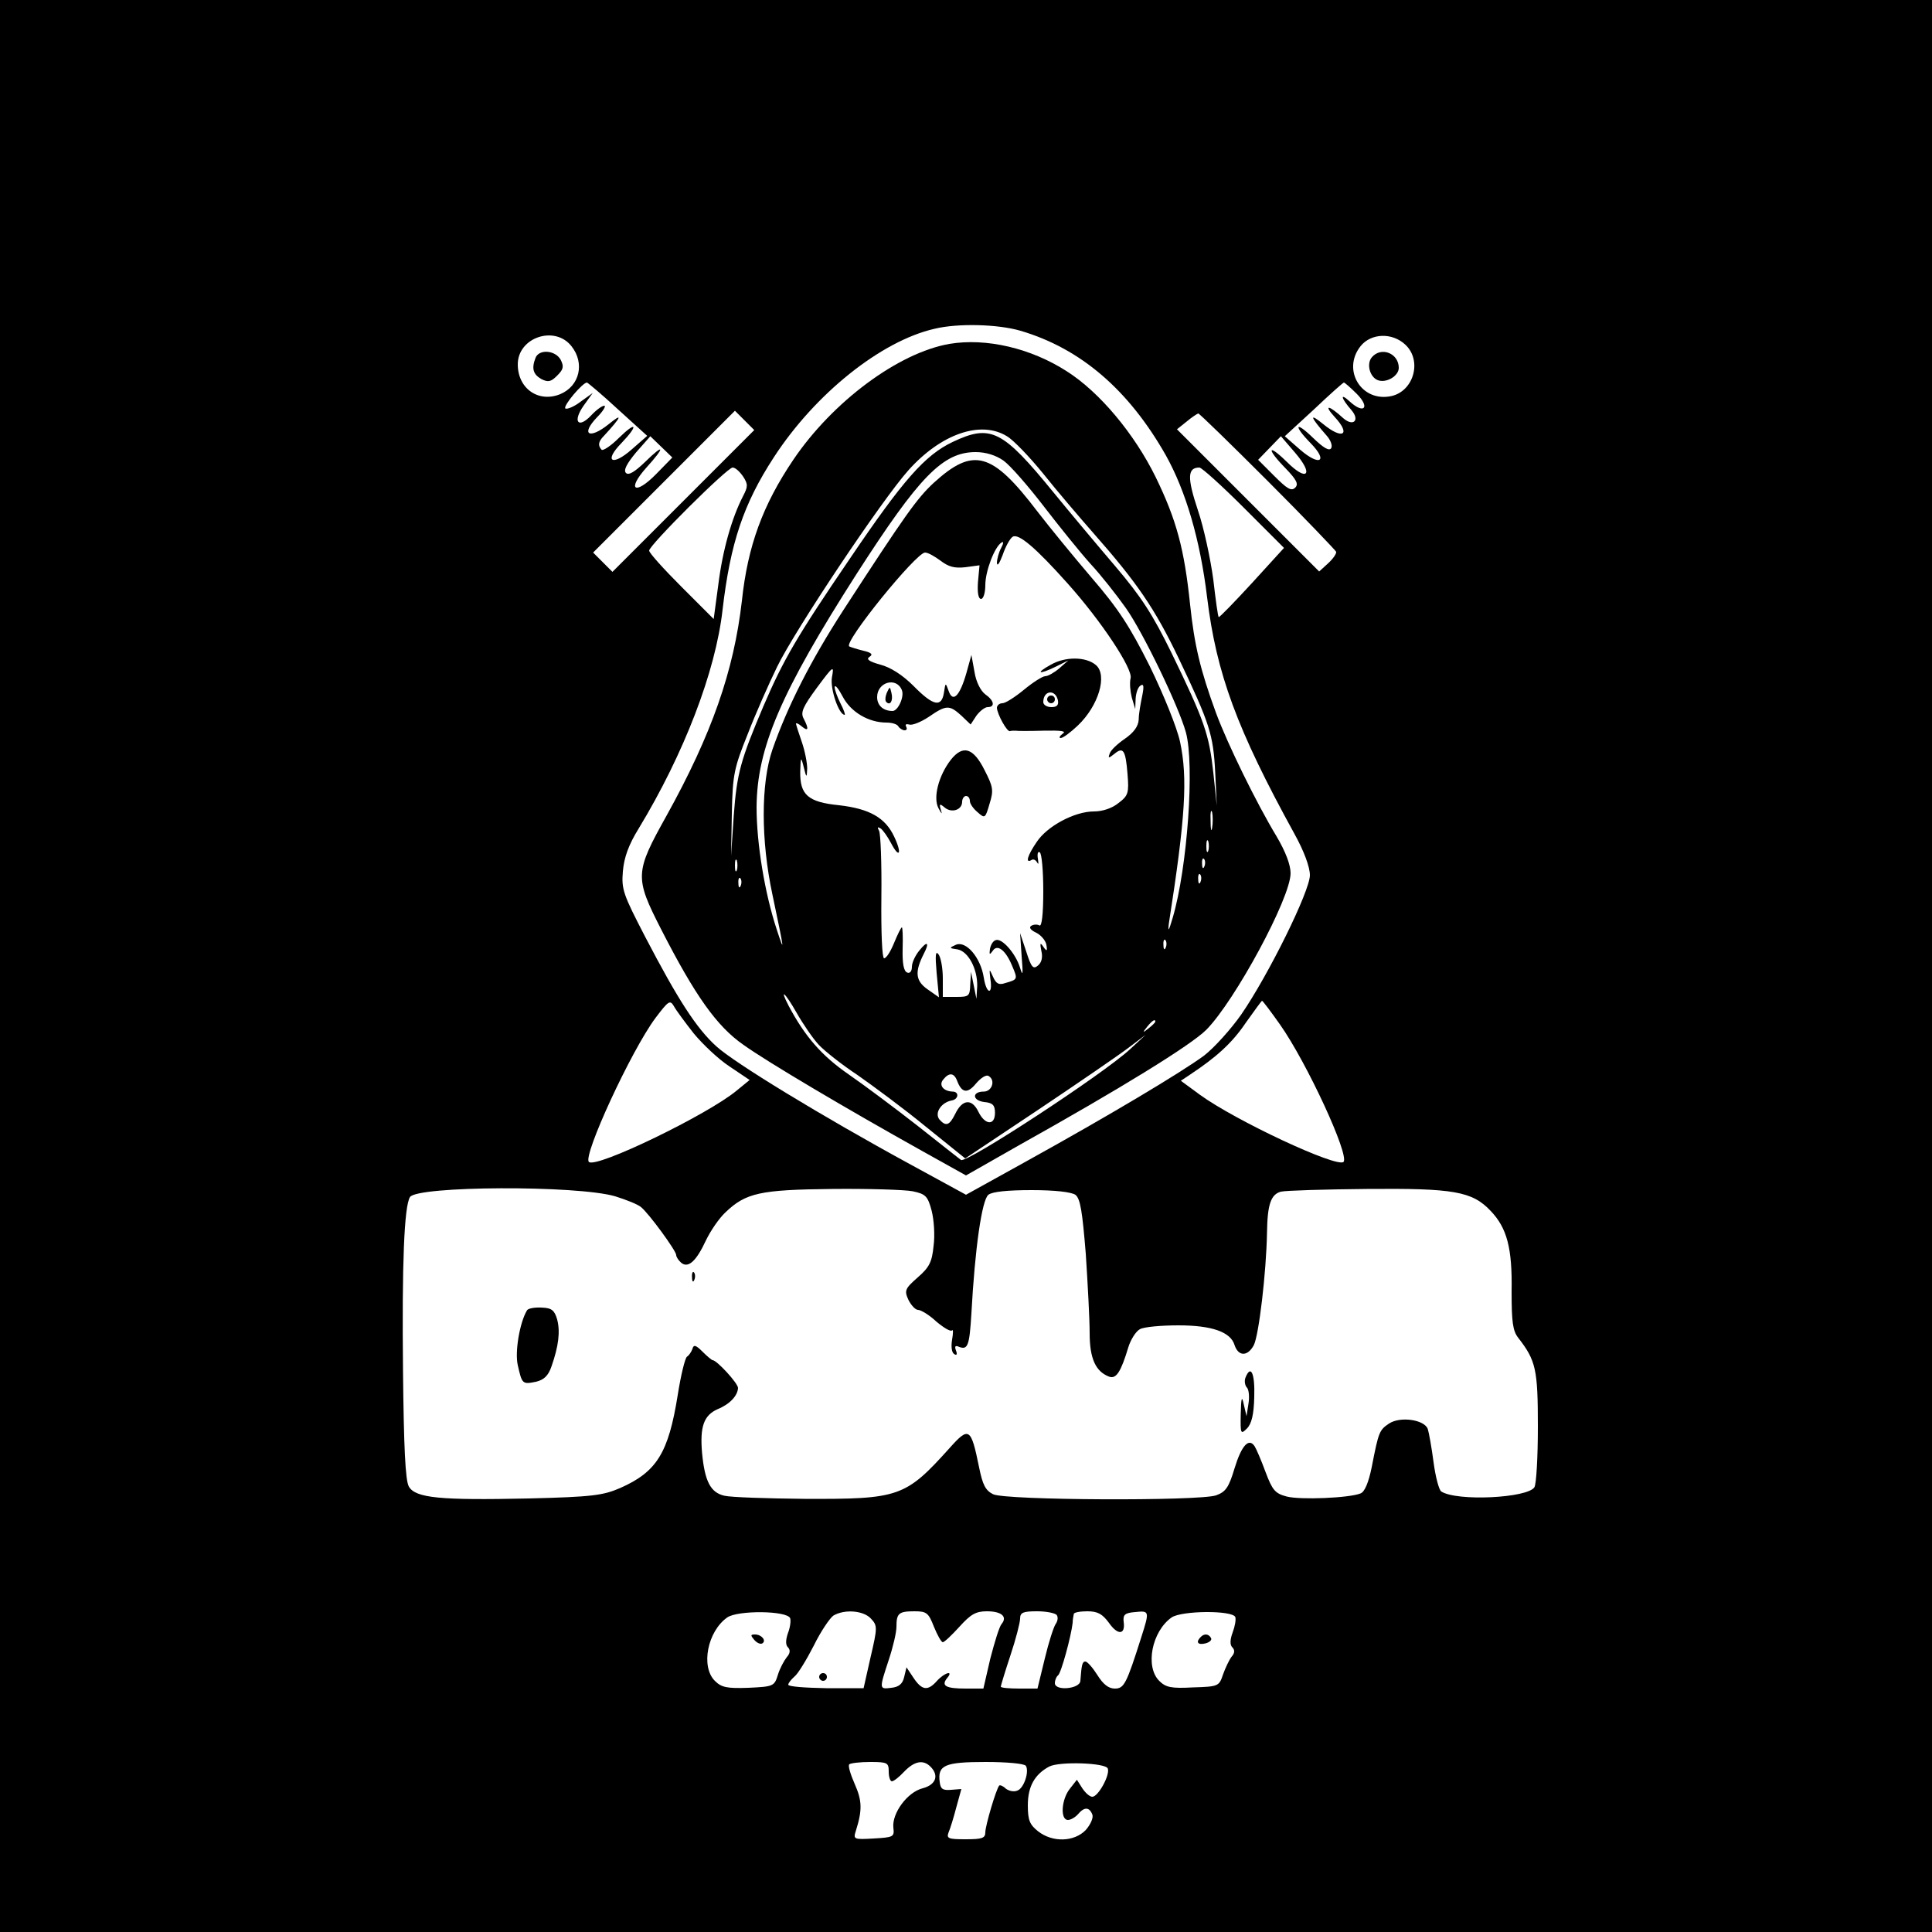 <?xml version="1.0" standalone="no"?>
<!DOCTYPE svg PUBLIC "-//W3C//DTD SVG 20010904//EN"
 "http://www.w3.org/TR/2001/REC-SVG-20010904/DTD/svg10.dtd">
<svg version="1.0" xmlns="http://www.w3.org/2000/svg"
 width="500pt" height="500pt" viewBox="0 0 500 500"
 preserveAspectRatio="xMidYMid meet">
<g transform="translate(0,500) scale(0.1,-0.1)"
fill="#000000" stroke="none">
<path d="M0 2500 l0 -2500 2500 0 2500 0 0 2500 0 2500 -2500 0 -2500 0 0
-2500z m2641 1644 c156 -46 280 -153 376 -322 52 -93 89 -219 107 -368 24
-197 77 -341 226 -612 25 -45 40 -86 40 -107 0 -41 -107 -258 -178 -361 -26
-37 -69 -85 -96 -106 -60 -44 -244 -154 -459 -273 l-157 -87 -143 78 c-235
128 -457 264 -503 306 -52 47 -100 122 -184 283 -57 110 -62 123 -58 170 3 36
15 69 41 111 117 193 199 406 217 566 20 172 54 274 133 395 106 163 276 300
415 332 61 15 165 12 223 -5z m-1162 -40 c35 -44 21 -103 -29 -124 -56 -23
-110 14 -110 77 0 70 96 102 139 47z m2158 4 c44 -41 22 -120 -36 -133 -77
-17 -129 67 -80 129 27 34 82 36 116 4z m-2037 -168 l75 -68 -40 -35 c-51 -45
-73 -31 -27 16 45 47 40 59 -6 14 -21 -21 -41 -34 -45 -31 -10 11 -9 21 6 36
46 50 50 61 12 30 -50 -40 -73 -27 -30 18 16 16 24 30 19 30 -6 0 -21 -11 -34
-25 -34 -36 -49 -16 -19 26 l23 32 -32 -23 c-17 -13 -35 -20 -39 -17 -6 7 45
67 56 67 3 -1 40 -32 81 -70z m1911 41 c36 -36 19 -54 -18 -20 -26 24 -23 9 5
-23 22 -26 4 -43 -22 -20 -37 34 -52 36 -22 3 43 -46 21 -60 -29 -19 -38 31
-35 20 8 -29 11 -12 16 -27 12 -33 -5 -8 -20 1 -46 26 -47 46 -53 34 -7 -13
46 -47 24 -61 -27 -17 l-40 35 75 69 c41 39 76 70 78 70 2 0 17 -13 33 -29z
m-1742 -277 l-184 -184 -25 25 -25 25 184 184 183 183 25 -25 25 -25 -183
-183z m1512 51 c96 -96 175 -179 177 -183 1 -5 -8 -18 -21 -30 l-23 -21 -184
184 -184 184 25 20 c13 11 27 20 30 21 3 0 84 -79 180 -175z m-1583 18 c-55
-56 -77 -41 -25 17 49 54 47 64 -3 15 -27 -26 -43 -36 -50 -29 -7 7 2 24 26
53 l37 42 28 -27 29 -28 -42 -43z m1681 2 c-6 -5 -24 5 -49 30 -50 49 -53 34
-3 -17 29 -30 34 -41 25 -50 -10 -10 -21 -3 -54 30 l-42 42 29 30 30 31 37
-43 c23 -27 33 -47 27 -53z m-1456 -8 c13 -20 13 -26 0 -51 -29 -56 -53 -140
-64 -229 l-12 -89 -83 83 c-46 46 -84 88 -84 94 0 14 202 215 216 215 7 0 18
-10 27 -23z m1296 -81 l104 -104 -83 -91 c-46 -50 -85 -90 -86 -88 -2 1 -8 45
-14 97 -7 52 -24 133 -40 180 -28 84 -27 110 4 110 6 0 58 -47 115 -104z
m-1424 -1360 c23 -28 64 -67 93 -86 l52 -35 -33 -27 c-74 -62 -365 -203 -383
-185 -16 16 109 287 172 372 34 45 38 48 48 31 6 -11 29 -42 51 -70z m1518 22
c69 -98 180 -338 164 -355 -17 -16 -280 107 -372 174 l-49 36 24 16 c68 45
109 82 144 134 22 31 41 57 42 57 2 0 23 -28 47 -62z m-1721 -444 c29 -9 59
-21 67 -28 20 -16 91 -113 91 -124 0 -5 6 -14 13 -20 18 -15 39 4 64 58 12 25
34 57 50 72 53 51 90 59 277 61 94 1 188 -2 208 -6 33 -7 39 -12 49 -50 6 -23
9 -64 5 -92 -4 -41 -11 -55 -41 -81 -33 -29 -35 -34 -24 -58 7 -14 18 -26 25
-26 7 0 29 -13 47 -30 19 -16 37 -27 41 -23 3 4 3 -7 0 -24 -3 -18 -1 -33 5
-37 7 -5 9 -1 5 9 -4 11 -2 14 9 9 22 -8 26 5 31 87 9 167 27 294 44 307 10 8
50 12 112 12 61 0 102 -5 113 -12 13 -10 18 -43 27 -153 5 -77 10 -169 10
-205 0 -67 16 -100 51 -113 18 -6 30 13 49 76 6 20 20 42 30 47 10 6 55 10
100 10 86 0 135 -17 145 -51 10 -30 34 -30 50 0 13 27 32 186 34 291 1 73 10
99 36 106 13 3 113 6 222 7 225 2 273 -6 321 -57 42 -44 56 -96 54 -208 0 -79
3 -102 17 -120 46 -59 51 -82 51 -230 0 -79 -4 -149 -9 -157 -18 -28 -200 -37
-241 -11 -6 4 -15 38 -20 76 -5 38 -12 77 -15 86 -9 24 -71 33 -100 14 -25
-17 -27 -20 -45 -113 -8 -39 -18 -64 -29 -68 -30 -12 -156 -17 -191 -8 -30 8
-37 16 -55 64 -11 30 -24 60 -28 66 -15 23 -34 2 -52 -57 -15 -50 -23 -61 -48
-70 -45 -15 -545 -13 -577 3 -20 10 -27 25 -36 69 -21 103 -26 107 -76 51
-115 -128 -131 -133 -377 -132 -97 1 -189 4 -206 8 -36 8 -51 37 -58 110 -6
68 4 98 40 114 32 13 52 35 53 55 0 12 -55 72 -66 72 -2 0 -14 10 -26 22 -17
17 -23 19 -26 7 -3 -8 -9 -17 -14 -20 -5 -3 -16 -48 -24 -99 -24 -150 -54
-199 -149 -241 -44 -19 -72 -23 -237 -27 -229 -5 -293 1 -310 31 -9 16 -13
103 -15 297 -3 280 3 428 18 452 18 29 432 31 531 2z m453 -1092 c2 -7 0 -24
-6 -39 -6 -18 -6 -30 0 -36 7 -7 6 -16 -3 -26 -7 -9 -18 -29 -23 -46 -9 -29
-12 -30 -76 -33 -56 -2 -70 1 -87 18 -37 37 -19 128 32 164 27 19 155 18 163
-2z m209 -1 c17 -18 17 -23 -1 -100 l-18 -80 -97 0 c-54 1 -98 4 -98 9 0 4 7
13 16 21 9 7 31 43 50 80 18 37 42 72 51 78 29 17 78 13 97 -8z m163 -21 c9
-22 19 -40 23 -40 4 0 23 18 43 40 29 32 42 40 71 40 38 0 54 -14 38 -33 -6
-7 -18 -47 -29 -89 l-18 -78 -46 0 c-51 0 -64 7 -48 27 18 21 -6 15 -26 -7
-24 -27 -39 -25 -61 8 l-18 27 -6 -25 c-4 -18 -14 -26 -33 -28 -32 -4 -32 -4
-7 72 11 33 20 71 20 86 0 35 6 40 47 40 31 0 36 -4 50 -40z m318 30 c4 -6 2
-16 -3 -23 -5 -7 -18 -47 -28 -89 l-19 -78 -47 0 c-27 0 -48 2 -48 5 0 2 11
39 25 81 14 42 25 85 25 95 0 16 8 19 44 19 25 0 48 -5 51 -10z m135 -20 c23
-33 43 -31 38 3 -2 18 3 23 30 25 37 4 37 2 16 -64 -39 -123 -45 -134 -69
-134 -16 0 -30 11 -45 35 -12 19 -26 35 -31 35 -8 0 -10 -8 -13 -50 -1 -21
-66 -27 -66 -6 0 8 4 17 8 20 8 5 34 101 38 136 0 8 2 18 3 23 0 4 16 7 35 7
27 0 39 -7 56 -30z m327 15 c2 -7 -1 -24 -7 -40 -7 -19 -7 -32 -1 -38 7 -7 7
-15 -2 -25 -6 -8 -16 -29 -22 -46 -10 -30 -12 -31 -78 -33 -56 -3 -70 0 -87
17 -37 37 -19 128 32 164 26 18 158 19 165 1z m-897 -400 c0 -14 4 -25 8 -25
5 0 19 11 32 25 26 27 49 32 68 13 23 -23 14 -47 -20 -56 -40 -10 -80 -65 -76
-102 3 -24 0 -25 -51 -28 -52 -3 -53 -2 -46 20 17 54 16 78 -3 121 -11 25 -18
48 -14 51 3 3 27 6 54 6 45 0 48 -2 48 -25z m355 15 c9 -15 -5 -58 -22 -64 -9
-4 -22 -1 -30 5 -7 7 -15 10 -17 8 -8 -9 -36 -104 -36 -121 0 -15 -8 -18 -51
-18 -45 0 -50 2 -44 18 4 9 13 38 20 65 l13 47 -26 -2 c-22 -2 -28 2 -30 20
-6 44 13 52 119 52 54 0 100 -4 104 -10z m212 -7 c6 -17 -25 -73 -40 -73 -7 0
-18 10 -26 22 l-14 22 -18 -23 c-22 -27 -26 -81 -5 -81 7 0 19 7 26 15 16 19
29 19 37 -1 3 -8 -4 -25 -17 -40 -30 -31 -86 -33 -124 -3 -21 17 -26 28 -26
67 0 49 18 80 55 100 26 14 147 10 152 -5z"/>
<path d="M2457 4110 c-132 -23 -302 -149 -404 -300 -79 -117 -118 -223 -133
-365 -21 -182 -78 -345 -195 -556 -82 -147 -83 -159 -14 -294 88 -172 144
-251 213 -299 63 -45 266 -165 463 -275 l113 -63 137 78 c263 147 445 259 485
299 74 75 218 341 218 405 0 22 -13 56 -36 95 -52 86 -127 239 -157 320 -41
112 -56 176 -67 280 -15 144 -35 219 -89 330 -55 112 -145 220 -230 274 -93
60 -209 87 -304 71z m149 -239 c17 -10 59 -54 94 -97 35 -44 94 -113 130 -154
112 -127 159 -195 221 -325 80 -168 89 -196 94 -295 l4 -85 -9 86 c-11 98 -22
132 -108 309 -49 100 -78 145 -146 225 -47 55 -119 141 -159 190 -133 163
-163 178 -262 131 -71 -34 -127 -97 -265 -301 -137 -201 -173 -263 -224 -382
-59 -139 -69 -174 -77 -283 l-7 -105 2 110 c2 101 6 118 41 205 20 52 55 131
76 174 46 95 271 432 340 509 84 94 187 130 255 88z m-9 -63 c18 -13 64 -66
104 -118 40 -52 94 -119 121 -149 27 -29 68 -81 92 -115 45 -64 136 -253 155
-321 23 -84 4 -351 -34 -480 -10 -34 -13 -39 -10 -15 43 276 49 376 29 470 -8
37 -42 121 -78 195 -52 104 -82 150 -151 230 -47 55 -110 132 -140 171 -118
155 -166 168 -269 74 -43 -40 -73 -82 -234 -330 -84 -130 -144 -248 -183 -360
-30 -87 -30 -235 0 -375 32 -152 32 -154 11 -90 -31 94 -52 222 -52 316 1 153
62 296 259 604 162 252 223 315 308 315 26 0 52 -8 72 -22z m166 -318 c87 -97
169 -221 163 -245 -3 -12 -1 -34 3 -50 l9 -30 1 27 c1 15 6 30 13 34 8 5 9 -2
4 -27 -4 -19 -9 -46 -9 -61 -1 -18 -13 -34 -36 -50 -19 -13 -37 -30 -39 -38
-5 -13 -3 -13 12 -1 23 19 29 10 34 -52 4 -49 2 -56 -23 -75 -17 -14 -42 -22
-64 -22 -50 0 -121 -38 -148 -79 -24 -35 -30 -56 -14 -47 5 4 12 0 15 -6 4 -7
4 -3 2 10 -2 12 0 20 5 16 5 -3 9 -48 9 -100 0 -61 -4 -93 -10 -89 -5 3 -15 3
-21 -1 -7 -4 -2 -11 13 -18 12 -6 24 -20 26 -31 3 -17 1 -18 -8 -5 -8 12 -9 9
-5 -11 4 -16 1 -30 -9 -38 -12 -10 -17 -5 -30 36 l-16 48 4 -60 c4 -47 3 -53
-4 -30 -11 37 -47 78 -63 72 -7 -2 -13 -12 -15 -23 -2 -15 -1 -16 7 -5 12 19
34 2 51 -40 14 -33 14 -34 -18 -43 -17 -6 -24 -2 -32 16 -10 22 -10 22 -7 -5
7 -43 -10 -41 -17 3 -8 52 -46 96 -72 85 -18 -8 -18 -9 4 -12 28 -5 52 -51 51
-95 l-2 -33 -7 35 -7 35 -2 -32 c-1 -31 -3 -33 -36 -33 l-35 0 0 48 c0 26 -5
54 -11 62 -8 11 -9 -2 -5 -48 l6 -63 -30 21 c-31 22 -33 45 -9 92 15 29 9 34
-11 9 -11 -13 -20 -32 -20 -43 0 -11 -5 -18 -12 -15 -9 3 -13 23 -12 61 1 31
0 56 -2 56 -2 0 -11 -18 -20 -40 -9 -22 -20 -40 -26 -40 -5 0 -8 64 -7 159 1
87 -2 164 -6 171 -5 9 -4 11 4 6 6 -4 18 -21 27 -38 22 -42 29 -27 8 17 -23
49 -64 72 -142 81 -81 8 -102 27 -101 87 1 39 2 40 9 12 7 -29 8 -29 9 -4 0
15 -6 46 -14 69 -8 23 -15 45 -15 47 0 3 7 0 15 -7 17 -14 19 -7 5 20 -9 16
-2 31 34 80 43 58 45 59 39 27 -5 -30 18 -97 33 -97 2 0 -2 13 -11 30 -8 16
-15 35 -15 42 1 7 10 -4 21 -25 21 -40 67 -67 113 -67 14 0 28 -4 31 -10 3 -5
11 -10 16 -10 6 0 7 4 4 10 -3 5 0 7 8 5 7 -3 30 6 51 20 45 31 53 31 84 3
l24 -23 15 23 c9 12 22 22 29 22 20 0 17 17 -6 33 -12 9 -24 32 -28 58 l-8 44
-13 -47 c-17 -59 -35 -78 -46 -46 -8 22 -8 22 -12 -4 -6 -40 -28 -35 -79 17
-28 28 -59 48 -86 55 -29 8 -37 14 -28 20 10 6 6 11 -16 16 -16 4 -32 9 -36
11 -17 9 173 243 196 243 8 0 25 -10 40 -21 21 -16 36 -20 64 -17 l37 5 -4
-43 c-2 -28 1 -44 8 -44 6 0 11 16 11 36 0 36 24 99 42 110 6 4 5 -3 -1 -14
-6 -11 -11 -29 -11 -39 1 -10 7 0 15 21 7 21 19 43 26 47 15 9 59 -28 142
-121z m-429 -276 c7 -17 -10 -54 -24 -54 -24 0 -40 14 -40 36 0 39 50 53 64
18z m803 -356 c-2 -13 -4 -5 -4 17 -1 22 1 32 4 23 2 -10 2 -28 0 -40z m-10
-60 c-3 -7 -5 -2 -5 12 0 14 2 19 5 13 2 -7 2 -19 0 -25z m-1220 -50 c-3 -7
-5 -2 -5 12 0 14 2 19 5 13 2 -7 2 -19 0 -25z m1210 10 c-3 -8 -6 -5 -6 6 -1
11 2 17 5 13 3 -3 4 -12 1 -19z m-10 -40 c-3 -8 -6 -5 -6 6 -1 11 2 17 5 13 3
-3 4 -12 1 -19z m-1190 -10 c-3 -8 -6 -5 -6 6 -1 11 2 17 5 13 3 -3 4 -12 1
-19z m1100 -160 c-3 -8 -6 -5 -6 6 -1 11 2 17 5 13 3 -3 4 -12 1 -19z m-898
-252 c14 -15 59 -51 100 -78 40 -28 120 -87 176 -133 l103 -83 189 126 c103
69 208 141 233 160 l45 34 -40 -37 c-70 -65 -425 -297 -438 -287 -7 5 -57 45
-113 89 -55 43 -135 103 -177 132 -71 49 -114 99 -156 178 -25 48 -9 34 20
-17 17 -30 43 -68 58 -84z m871 60 c0 -2 -8 -10 -17 -17 -16 -13 -17 -12 -4 4
13 16 21 21 21 13z m-513 -153 c12 -32 27 -34 49 -7 13 15 27 24 33 19 18 -11
8 -40 -13 -40 -31 0 -30 -23 1 -27 22 -2 28 -8 28 -28 0 -34 -26 -32 -43 3
-17 35 -42 32 -60 -6 -15 -30 -24 -33 -41 -14 -13 17 5 44 32 49 18 3 20 23 2
23 -24 1 -36 17 -24 31 15 19 28 18 36 -3z"/>
<path d="M2720 3280 c-42 -23 -32 -27 13 -5 l32 16 -24 -21 c-13 -11 -29 -20
-36 -20 -7 0 -32 -16 -55 -35 -23 -19 -48 -35 -56 -35 -8 0 -14 -6 -14 -12 1
-17 27 -64 34 -60 3 1 9 1 14 1 4 -1 36 -1 72 0 47 1 61 -1 50 -8 -8 -6 -10
-11 -5 -11 6 0 25 14 44 32 54 51 78 131 47 157 -26 22 -79 22 -116 1z m18
-93 c2 -12 -3 -17 -17 -17 -12 0 -21 6 -21 13 0 31 32 34 38 4z"/>
<path d="M2710 3190 c0 -5 5 -10 10 -10 6 0 10 5 10 10 0 6 -4 10 -10 10 -5 0
-10 -4 -10 -10z"/>
<path d="M2461 3034 c-32 -41 -47 -99 -32 -126 8 -15 10 -17 6 -4 -5 16 -3 17
10 6 18 -15 45 -6 45 15 0 8 5 15 10 15 6 0 10 -6 10 -13 0 -7 9 -20 20 -29
19 -17 20 -16 31 22 11 35 9 44 -13 87 -29 58 -56 66 -87 27z"/>
<path d="M2295 3207 c-4 -10 -5 -21 -1 -24 10 -10 18 4 13 24 -4 17 -4 17 -12
0z"/>
<path d="M1386 4074 c-11 -28 -6 -43 15 -55 18 -9 25 -7 41 9 16 16 18 23 9
41 -14 25 -56 28 -65 5z"/>
<path d="M3550 4075 c-14 -17 -5 -51 16 -59 22 -8 54 11 54 32 0 38 -46 56
-70 27z"/>
<path d="M1791 1694 c0 -11 3 -14 6 -6 3 7 2 16 -1 19 -3 4 -6 -2 -5 -13z"/>
<path d="M1364 1609 c-19 -31 -32 -108 -24 -142 11 -49 12 -50 47 -43 21 5 32
16 40 39 19 54 23 91 15 122 -7 24 -14 30 -40 31 -18 1 -35 -2 -38 -7z"/>
<path d="M3223 1434 c-3 -8 -1 -20 4 -25 5 -5 7 -24 4 -42 l-5 -32 -7 30 c-5
24 -7 19 -8 -25 -1 -51 0 -53 16 -37 12 12 18 36 19 82 2 61 -9 85 -23 49z"/>
<path d="M1952 756 c7 -8 16 -12 21 -9 11 7 -2 23 -19 23 -12 0 -12 -2 -2 -14z"/>
<path d="M2120 660 c0 -5 5 -10 10 -10 6 0 10 5 10 10 0 6 -4 10 -10 10 -5 0
-10 -4 -10 -10z"/>
<path d="M3107 763 c-13 -13 -7 -21 13 -16 11 3 17 9 14 14 -6 11 -18 12 -27
2z"/>
</g>
</svg>
